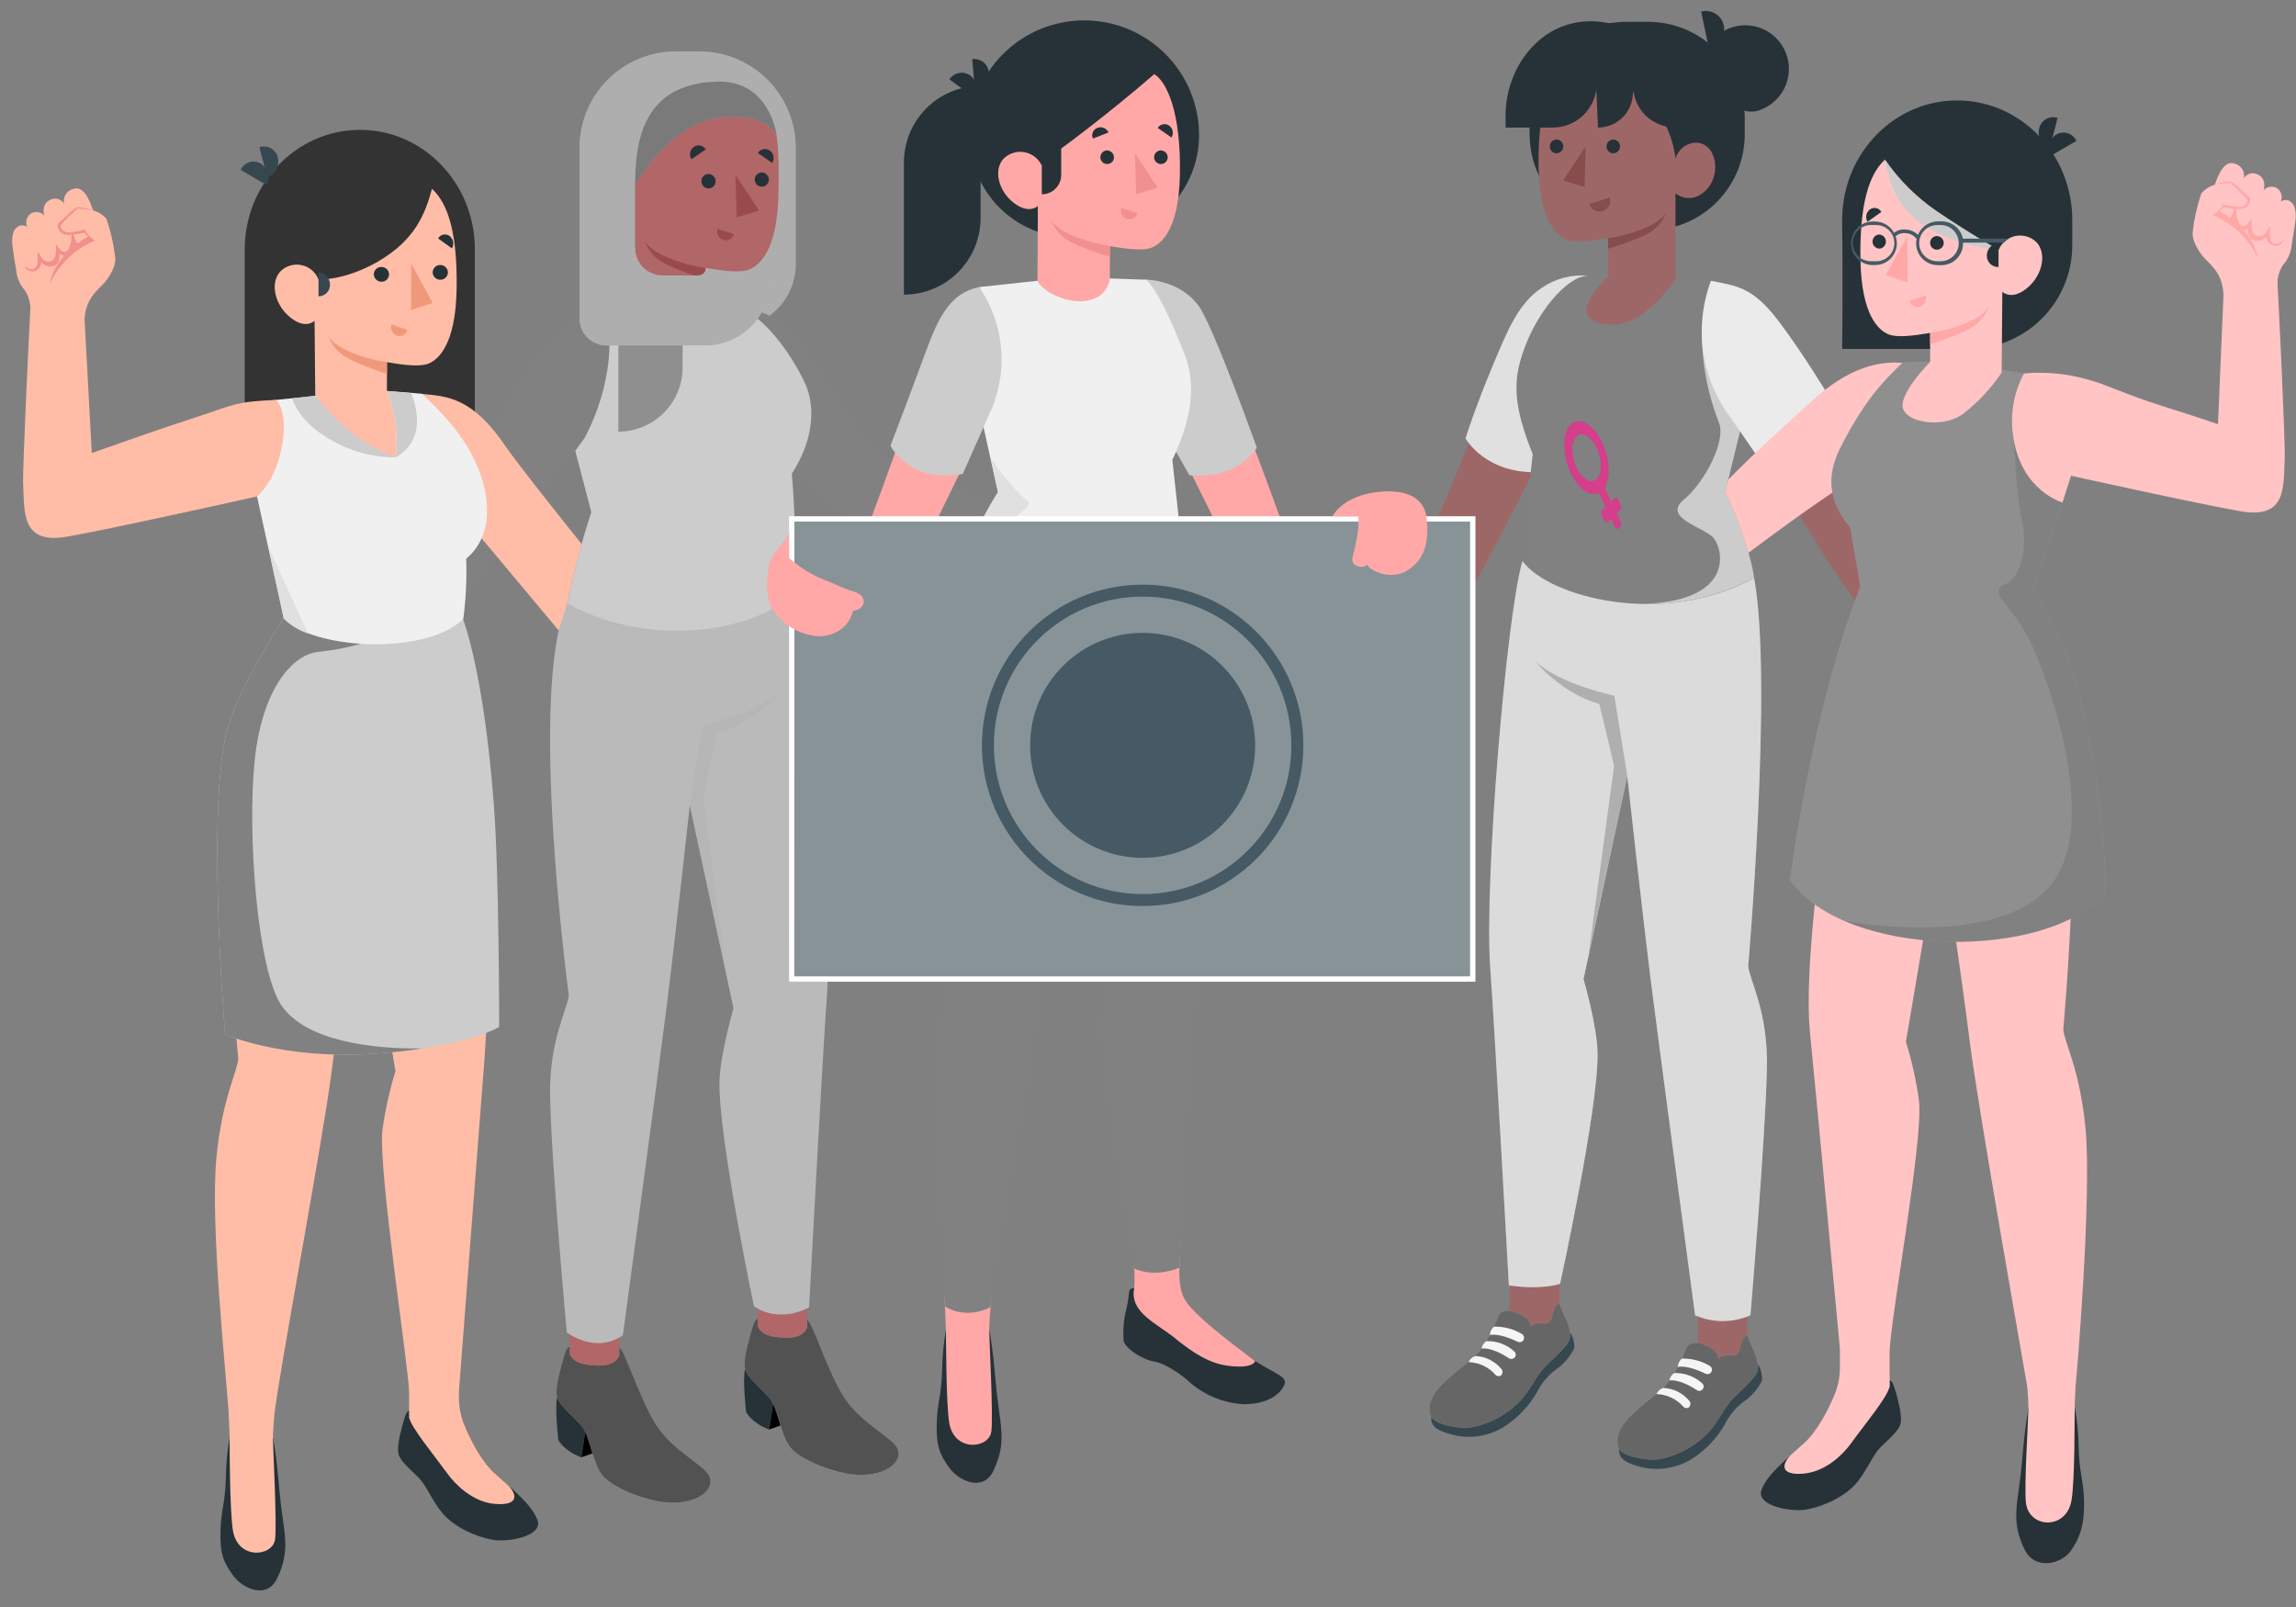 <svg width="120" height="84" viewBox="0 0 120 84" fill="none" xmlns="http://www.w3.org/2000/svg">
<rect x="0" y="0" width="120" height="84" fill="#808080" stroke="none"/>
<path d="M78.057 28.706C81.941 21.328 83.993 16.722 81.899 14.676C79.53 16.412 78.959 17.053 77.833 20.301C77.833 20.301 76.573 23.91 74.753 27.934C73.913 29.821 72.793 32.184 71.15 34.203C70.912 34.438 70.605 34.591 70.273 34.637C69.475 34.788 69.047 35.102 68.358 35.421C67.82 35.67 67.462 35.642 67.459 35.788C67.468 35.954 67.542 36.11 67.665 36.222C67.788 36.335 67.951 36.394 68.117 36.387C68.488 36.386 68.858 36.34 69.218 36.25C68.797 36.917 68.231 37.482 67.563 37.902C66.213 38.658 65.883 39.324 67.655 40.058C68.775 40.517 70.419 40.128 72.326 37.938C72.886 37.308 73.695 35.939 74.286 35.054C76.027 32.422 77.279 30.182 78.057 28.706Z" fill="#9E6767"/>
<path d="M82.96 14.41C82.124 14.342 81.29 14.562 80.597 15.034C79.376 15.832 78.813 17.215 78.038 19.063C77.097 21.303 76.593 22.913 76.593 22.913C76.593 22.913 77.657 24.856 80.597 24.672L83.083 19.912L82.96 14.41Z" fill="#E0E0E0"/>
<path d="M88.479 71.672C88.653 71.177 88.74 70.655 88.734 70.13V68.01H91.321V70.41V70.474H91.307C91.184 71.017 88.165 72.431 88.479 71.672Z" fill="#9E6767"/>
<path d="M91.878 71.342C91.951 71.325 92.158 71.93 92.08 72.182C91.864 72.623 91.534 72.999 91.125 73.271C90.698 73.596 90.355 74.017 90.123 74.5C89.741 75.144 89.227 75.699 88.616 76.13C88.213 76.419 87.752 76.619 87.266 76.715C86.779 76.812 86.277 76.803 85.794 76.69C84.758 76.427 84.632 76.161 84.615 75.774L91.878 71.342Z" fill="#37474F"/>
<path d="M86.707 76.276C87.716 76.086 88.638 75.576 89.336 74.822C89.784 74.313 90.081 73.702 90.403 73.294C90.725 72.885 91.663 72.174 91.847 71.698C91.945 71.437 91.847 71.037 91.646 70.578C91.366 69.953 91.321 69.794 91.321 69.794C91.232 69.831 91.156 69.896 91.105 69.978C91.023 70.153 90.96 70.336 90.918 70.524C90.901 70.641 90.84 70.746 90.747 70.818C90.668 70.853 90.581 70.866 90.495 70.855C90.288 70.855 89.935 70.804 89.829 71.042C89.815 70.939 89.78 70.841 89.726 70.751C89.673 70.662 89.602 70.585 89.518 70.524C89.201 70.3 88.356 69.914 88.118 70.502C87.838 71.213 87.393 72.182 86.718 72.742C85.892 73.439 84.926 74.08 84.621 74.884C84.505 75.167 84.505 75.483 84.621 75.766C85.024 76.2 86.172 76.351 86.707 76.276Z" fill="#CCCCCC"/>
<path opacity="0.5" d="M86.707 76.276C87.716 76.086 88.638 75.576 89.336 74.822C89.784 74.313 90.081 73.702 90.403 73.294C90.725 72.885 91.663 72.174 91.847 71.698C91.945 71.437 91.847 71.037 91.646 70.578C91.366 69.953 91.321 69.794 91.321 69.794C91.232 69.831 91.156 69.896 91.105 69.978C91.023 70.153 90.96 70.336 90.918 70.524C90.901 70.641 90.84 70.746 90.747 70.818C90.668 70.853 90.581 70.866 90.495 70.855C90.288 70.855 89.935 70.804 89.829 71.042C89.815 70.939 89.78 70.841 89.726 70.751C89.673 70.662 89.602 70.585 89.518 70.524C89.201 70.3 88.356 69.914 88.118 70.502C87.838 71.213 87.393 72.182 86.718 72.742C85.892 73.439 84.926 74.08 84.621 74.884C84.505 75.167 84.505 75.483 84.621 75.766C85.024 76.2 86.172 76.351 86.707 76.276Z" fill="black"/>
<path d="M89.35 71.39C88.911 71.133 88.41 71.003 87.902 71.014C87.838 71.069 87.786 71.136 87.749 71.212C87.712 71.287 87.691 71.37 87.687 71.454C87.687 71.454 88.112 71.308 89.131 71.801C89.186 71.829 89.249 71.835 89.308 71.818C89.367 71.8 89.417 71.761 89.448 71.709C89.448 71.692 89.462 71.675 89.467 71.656C89.482 71.605 89.478 71.55 89.456 71.502C89.435 71.453 89.397 71.413 89.35 71.39Z" fill="#F5F5F5"/>
<path d="M88.958 72.3C88.56 71.944 88.041 71.754 87.507 71.77C87.439 71.813 87.381 71.869 87.337 71.936C87.292 72.002 87.263 72.078 87.25 72.157C87.25 72.157 87.754 72.048 88.678 72.661C88.706 72.68 88.739 72.693 88.773 72.699C88.806 72.704 88.841 72.702 88.874 72.693C88.907 72.683 88.938 72.667 88.964 72.645C88.99 72.622 89.011 72.594 89.025 72.563C89.043 72.517 89.046 72.468 89.034 72.42C89.022 72.373 88.995 72.331 88.958 72.3Z" fill="#F5F5F5"/>
<path d="M88.314 73.501C88.342 73.458 88.355 73.407 88.35 73.356C88.345 73.306 88.324 73.258 88.289 73.221C88.122 73.02 87.915 72.857 87.681 72.741C87.447 72.626 87.191 72.56 86.931 72.549C86.852 72.573 86.779 72.615 86.718 72.67C86.657 72.726 86.609 72.794 86.578 72.871C86.844 72.878 87.106 72.941 87.346 73.054C87.587 73.167 87.802 73.329 87.978 73.529C87.999 73.552 88.024 73.57 88.053 73.582C88.081 73.595 88.112 73.602 88.143 73.602C88.174 73.602 88.205 73.595 88.233 73.582C88.262 73.57 88.287 73.552 88.308 73.529L88.314 73.501Z" fill="#F5F5F5"/>
<path d="M78.911 68.741V66.616H81.504V69.021V69.085H81.49C81.42 69.39 78.911 70.121 78.911 70.121V68.741Z" fill="#9E6767"/>
<path d="M82.059 69.676C82.131 69.659 82.353 70.261 82.26 70.502C82.045 70.944 81.717 71.321 81.308 71.594C80.88 71.917 80.536 72.338 80.303 72.82C79.923 73.466 79.409 74.022 78.797 74.453C78.394 74.743 77.933 74.943 77.446 75.039C76.959 75.136 76.457 75.127 75.974 75.013C74.938 74.752 74.812 74.486 74.795 74.097L82.059 69.676Z" fill="#37474F"/>
<path d="M76.887 74.61C77.896 74.419 78.818 73.91 79.516 73.156C79.964 72.647 80.261 72.036 80.583 71.628C80.905 71.219 81.843 70.508 82.028 70.029C82.126 69.768 82.028 69.368 81.826 68.909C81.546 68.284 81.501 68.125 81.501 68.125C81.412 68.163 81.336 68.229 81.286 68.312C81.203 68.487 81.141 68.67 81.101 68.858C81.08 68.97 81.018 69.07 80.927 69.138C80.849 69.176 80.761 69.189 80.675 69.175C80.468 69.175 80.115 69.124 80.009 69.365C79.995 69.262 79.96 69.162 79.907 69.073C79.854 68.983 79.783 68.906 79.698 68.844C79.382 68.62 78.536 68.234 78.298 68.822C78.018 69.536 77.573 70.502 76.898 71.062C76.075 71.759 75.106 72.4 74.801 73.201C74.685 73.484 74.685 73.801 74.801 74.083C75.204 74.545 76.352 74.682 76.887 74.61Z" fill="#CCCCCC"/>
<path opacity="0.5" d="M76.887 74.61C77.896 74.419 78.818 73.91 79.516 73.156C79.964 72.647 80.261 72.036 80.583 71.628C80.905 71.219 81.843 70.508 82.028 70.029C82.126 69.768 82.028 69.368 81.826 68.909C81.546 68.284 81.501 68.125 81.501 68.125C81.412 68.163 81.336 68.229 81.286 68.312C81.203 68.487 81.141 68.67 81.101 68.858C81.08 68.97 81.018 69.07 80.927 69.138C80.849 69.176 80.761 69.189 80.675 69.175C80.468 69.175 80.115 69.124 80.009 69.365C79.995 69.262 79.96 69.162 79.907 69.073C79.854 68.983 79.783 68.906 79.698 68.844C79.382 68.62 78.536 68.234 78.298 68.822C78.018 69.536 77.573 70.502 76.898 71.062C76.075 71.759 75.106 72.4 74.801 73.201C74.685 73.484 74.685 73.801 74.801 74.083C75.204 74.545 76.352 74.682 76.887 74.61Z" fill="black"/>
<path d="M79.53 69.721C79.092 69.464 78.591 69.334 78.083 69.346C78.019 69.401 77.967 69.468 77.93 69.543C77.893 69.619 77.872 69.701 77.867 69.785C77.867 69.785 78.293 69.642 79.312 70.132C79.366 70.161 79.43 70.167 79.489 70.15C79.548 70.133 79.598 70.093 79.628 70.04C79.637 70.024 79.644 70.007 79.648 69.99C79.662 69.938 79.658 69.883 79.637 69.834C79.615 69.785 79.578 69.745 79.53 69.721Z" fill="#F5F5F5"/>
<path d="M79.138 70.634C78.741 70.276 78.222 70.086 77.688 70.102C77.62 70.145 77.562 70.202 77.518 70.269C77.474 70.336 77.444 70.412 77.43 70.491C77.43 70.491 77.934 70.382 78.858 70.995C78.887 71.014 78.919 71.026 78.953 71.031C78.987 71.037 79.021 71.035 79.054 71.025C79.087 71.016 79.118 71 79.144 70.978C79.17 70.955 79.191 70.928 79.205 70.897C79.224 70.852 79.228 70.802 79.216 70.754C79.204 70.707 79.176 70.664 79.138 70.634Z" fill="#F5F5F5"/>
<path d="M78.494 71.835C78.522 71.792 78.535 71.741 78.53 71.69C78.526 71.64 78.504 71.592 78.469 71.555C78.302 71.354 78.096 71.191 77.863 71.074C77.629 70.958 77.374 70.892 77.114 70.88C77.034 70.904 76.961 70.945 76.9 71.001C76.838 71.057 76.79 71.125 76.758 71.202C77.024 71.21 77.286 71.272 77.527 71.385C77.768 71.498 77.983 71.66 78.158 71.86C78.179 71.883 78.204 71.902 78.233 71.915C78.261 71.927 78.292 71.934 78.323 71.934C78.355 71.934 78.385 71.927 78.414 71.915C78.442 71.902 78.468 71.883 78.489 71.86L78.494 71.835Z" fill="#F5F5F5"/>
<path d="M93.32 2.72C93.086 2.162 92.641 1.721 92.082 1.491C91.523 1.262 90.896 1.264 90.338 1.496C90.259 1.53 90.182 1.569 90.109 1.614C90.116 1.52 90.111 1.426 90.095 1.334C90.068 1.206 90.015 1.086 89.941 0.979C89.866 0.873 89.77 0.783 89.659 0.715C89.548 0.647 89.424 0.602 89.296 0.583C89.167 0.564 89.036 0.572 88.91 0.606L89.249 2.221C88.362 1.521 87.265 1.14 86.135 1.14H84.985C83.648 1.14 82.366 1.671 81.421 2.617C80.476 3.562 79.945 4.844 79.945 6.18V7.02C79.945 8.351 80.473 9.627 81.414 10.568C82.355 11.509 83.631 12.038 84.962 12.038H86.172C87.502 12.038 88.779 11.509 89.72 10.568C90.661 9.627 91.189 8.351 91.189 7.02V6.18C91.189 6.046 91.189 5.9 91.17 5.783C91.481 5.873 91.814 5.844 92.105 5.702C92.661 5.467 93.102 5.021 93.329 4.462C93.557 3.903 93.554 3.276 93.32 2.72Z" fill="#263238"/>
<path d="M91.674 30.19C92.668 35.494 91.371 50.493 91.371 50.493C91.433 51.23 92.416 52.873 92.349 55.813C92.262 59.655 91.486 68.749 91.486 68.749C91.03 68.95 90.538 69.053 90.04 69.053C89.542 69.053 89.049 68.95 88.594 68.749C88.594 68.749 86.751 54.998 86.27 51.193C85.853 47.875 85.049 40.576 85.049 40.576L82.764 51.176C82.764 51.176 83.481 53.643 83.498 55.066C83.534 58.003 81.538 67.106 81.538 67.106C81.538 67.106 80.614 67.444 78.861 67.187C78.861 67.187 78.094 53.363 77.892 50.667C77.55 46.139 78.754 32.016 79.572 29.336L91.674 30.19Z" fill="#CCCCCC"/>
<path opacity="0.3" d="M91.674 30.19C92.668 35.494 91.371 50.493 91.371 50.493C91.433 51.23 92.416 52.873 92.349 55.813C92.262 59.655 91.486 68.749 91.486 68.749C91.03 68.95 90.538 69.053 90.04 69.053C89.542 69.053 89.049 68.95 88.594 68.749C88.594 68.749 86.751 54.998 86.27 51.193C85.853 47.875 85.049 40.576 85.049 40.576L82.764 51.176C82.764 51.176 83.481 53.643 83.498 55.066C83.534 58.003 81.538 67.106 81.538 67.106C81.538 67.106 80.614 67.444 78.861 67.187C78.861 67.187 78.094 53.363 77.892 50.667C77.55 46.139 78.754 32.016 79.572 29.336L91.674 30.19Z" fill="white"/>
<path opacity="0.2" d="M85.049 40.564L84.374 36.364C84.374 36.364 81.524 35.776 80.23 34.558C80.23 34.558 81.588 36.238 83.59 36.798L84.36 40.03L83.036 49.844L85.049 40.564Z" fill="black"/>
<path d="M87.577 14.583L89.422 14.676L91.24 16.736C91.382 17.912 91.8 19.427 91.424 20.547L90.162 25.724C90.162 25.724 91.335 28.074 91.674 30.204C87.02 32.803 80.983 31.238 79.583 29.342C79.525 28.942 79.883 25.797 80.107 23.742C79.287 21.687 79.071 20.382 79.415 19.024C80.056 16.504 81.955 14.326 83.055 14.415L87.577 14.583Z" fill="#818181"/>
<path d="M88.944 17.364C88.945 18.978 89.247 20.578 89.834 22.082C90.24 23 89.12 25.192 88 26.122C86.88 27.052 88.997 27.547 89.523 28.082C90.05 28.617 90.741 31.372 85.99 31.562C87.974 31.61 89.936 31.139 91.682 30.196C91.343 28.079 90.17 25.716 90.17 25.716L91.433 20.539C91.741 19.648 91.531 18.503 91.36 17.481L90.59 16.972L88.944 17.364Z" fill="#CCCCCC"/>
<path d="M81.745 3.54C81.115 3.912 80.345 5.5 80.415 8.81C80.479 11.61 81.392 12.315 81.849 12.517C82.305 12.718 83.19 12.595 84.046 12.452V14.443C84.046 14.443 82.862 15.516 82.927 16.288C82.991 17.061 84.64 17.246 85.749 16.49C86.468 15.972 87.085 15.326 87.569 14.583V10.103C87.762 10.258 88 10.345 88.247 10.35C88.495 10.355 88.736 10.278 88.935 10.131C89.775 9.571 89.84 8.292 89.288 7.732C88.737 7.172 87.79 7.53 87.569 8.292C87.569 8.292 87.387 5.94 85.564 4.932C83.741 3.924 81.865 4.629 81.745 3.54Z" fill="#9E6767"/>
<path d="M83.966 7.631C83.962 7.678 83.968 7.725 83.983 7.77C83.998 7.815 84.021 7.856 84.052 7.892C84.083 7.927 84.121 7.957 84.163 7.978C84.206 7.999 84.252 8.011 84.299 8.014C84.394 8.017 84.487 7.981 84.557 7.916C84.626 7.85 84.667 7.76 84.671 7.664C84.673 7.618 84.666 7.572 84.651 7.528C84.635 7.484 84.611 7.444 84.58 7.41C84.548 7.376 84.511 7.348 84.469 7.328C84.427 7.308 84.381 7.297 84.335 7.295C84.289 7.293 84.242 7.3 84.199 7.315C84.155 7.331 84.115 7.355 84.081 7.386C84.046 7.417 84.019 7.455 83.999 7.497C83.979 7.539 83.968 7.584 83.966 7.631Z" fill="#263238"/>
<path d="M84.133 10.324L83.078 10.66C83.097 10.731 83.13 10.797 83.175 10.855C83.22 10.912 83.276 10.96 83.34 10.995C83.404 11.031 83.475 11.053 83.548 11.06C83.621 11.068 83.694 11.06 83.764 11.038C83.906 10.991 84.025 10.89 84.094 10.756C84.162 10.623 84.177 10.468 84.133 10.324Z" fill="#874C4C"/>
<path d="M81 7.631C80.997 7.678 81.003 7.725 81.018 7.77C81.032 7.815 81.056 7.856 81.087 7.892C81.118 7.927 81.156 7.957 81.198 7.978C81.24 7.999 81.286 8.011 81.333 8.014C81.429 8.017 81.522 7.981 81.591 7.916C81.661 7.85 81.702 7.76 81.706 7.664C81.71 7.571 81.677 7.479 81.614 7.41C81.551 7.341 81.463 7.299 81.37 7.295C81.276 7.29 81.185 7.323 81.115 7.386C81.046 7.449 81.005 7.537 81 7.631Z" fill="#263238"/>
<path d="M82.873 7.648L82.817 9.776L81.697 9.428L82.873 7.648Z" fill="#874C4C"/>
<path d="M84.046 12.452C84.951 12.332 86.81 11.8 87.099 11.052C86.983 11.424 86.757 11.752 86.449 11.99C85.889 12.466 84.046 13.004 84.046 13.004V12.452Z" fill="#874C4C"/>
<path d="M84.276 1.255C80.978 0.435 78.69 3.238 78.69 6.015V6.668H81.157C81.712 6.667 82.248 6.466 82.666 6.101C83.084 5.736 83.355 5.232 83.43 4.682L83.52 6.668C83.979 6.667 84.42 6.494 84.757 6.183C85.094 5.871 85.301 5.445 85.337 4.988L85.365 4.666C85.409 5.207 85.655 5.712 86.054 6.08C86.453 6.449 86.975 6.653 87.519 6.654H87.737L88 3.12L84.276 1.255Z" fill="#263238"/>
<path d="M98.957 28.009C95.375 20.796 91.859 16.168 90.025 15.429L90.125 20.105C90.125 20.105 94.463 28.141 97.232 31.775C97.24 31.775 99.71 29.527 98.957 28.009Z" fill="#9E6767"/>
<path d="M89.423 14.676C90.781 14.956 91.593 14.986 92.951 16.776C94.432 18.736 95.389 20.46 96.392 21.95C96.392 21.95 94.992 25.408 92.895 25.377L90.484 21.88C89.711 20.867 89.209 19.675 89.023 18.415C88.838 17.155 88.975 15.868 89.423 14.676Z" fill="#EBEBEB"/>
<path d="M84.691 26.36L84.587 26.144C84.534 26.032 84.447 25.982 84.394 26.032L84.206 26.214L83.867 25.495C84.016 25.218 84.087 24.907 84.075 24.593C84.069 24.087 83.953 23.588 83.736 23.132C83.566 22.726 83.281 22.379 82.915 22.135C82.842 22.091 82.763 22.058 82.68 22.037C82.578 22.007 82.47 22.005 82.367 22.03C82.263 22.056 82.168 22.108 82.092 22.182C81.751 22.513 81.655 23.235 81.851 24.028C81.892 24.197 81.945 24.362 82.011 24.523C82.033 24.582 82.058 24.638 82.092 24.714C82.487 25.554 83.111 25.988 83.568 25.769L83.912 26.497L83.73 26.671C83.703 26.716 83.689 26.768 83.689 26.821C83.689 26.873 83.703 26.925 83.73 26.97L83.831 27.183C83.884 27.298 83.971 27.346 84.024 27.295L84.206 27.122L84.394 27.519C84.447 27.634 84.534 27.682 84.587 27.631L84.691 27.533C84.718 27.489 84.733 27.437 84.733 27.385C84.733 27.332 84.718 27.281 84.691 27.236L84.503 26.839L84.688 26.66C84.716 26.615 84.732 26.563 84.733 26.51C84.733 26.457 84.719 26.405 84.691 26.36ZM83.66 24.355C83.68 24.603 83.601 24.848 83.442 25.038C83.162 25.318 82.686 25.038 82.397 24.448V24.431C82.34 24.31 82.294 24.185 82.26 24.056C82.21 23.873 82.183 23.685 82.182 23.496C82.171 23.372 82.185 23.248 82.222 23.131C82.26 23.013 82.32 22.904 82.4 22.81C82.459 22.748 82.539 22.711 82.624 22.706C82.706 22.697 82.789 22.713 82.862 22.751L82.924 22.782C83.158 22.938 83.341 23.16 83.45 23.42C83.588 23.715 83.66 24.038 83.66 24.364V24.355Z" fill="#D43E8A"/>
<path d="M99.435 18.965L96.465 25.293C96.465 25.293 94.622 26.455 91.382 28.9C91.167 28.156 90.909 27.426 90.61 26.713C90.588 26.669 90.568 26.624 90.551 26.578C90.467 26.371 90.386 26.192 90.321 26.055C90.299 26.01 90.279 25.965 90.263 25.929L90.162 25.724L90.321 25.078C91.693 23.655 93.961 21.645 94.538 21.104C96.708 19.063 98.329 18.89 99.435 18.965Z" fill="#FFC4C3"/>
<path d="M96.28 18.24H102.885C104.323 18.24 105.702 17.669 106.718 16.652C107.735 15.636 108.306 14.257 108.306 12.819V11.587C108.353 8.135 105.691 5.298 102.373 5.251C99.057 5.2 96.33 7.958 96.28 11.411V11.766C96.327 14.936 96.28 18.24 96.28 18.24Z" fill="#263238"/>
<path d="M104.459 13.06C104.459 13.06 102.921 12.186 101.233 11.041C100.17 10.315 99.25 9.399 98.52 8.339C98.52 8.339 98.458 10.834 100.107 12.186C101.757 13.539 104.17 13.586 104.232 13.586C104.293 13.586 104.459 13.06 104.459 13.06Z" fill="#CCCCCC"/>
<path d="M107.166 8.16L108.521 7.362C108.479 7.268 108.417 7.184 108.339 7.115C108.262 7.047 108.171 6.995 108.073 6.964C107.975 6.932 107.871 6.922 107.768 6.933C107.665 6.944 107.566 6.977 107.477 7.029C107.293 7.145 107.16 7.325 107.102 7.534C107.045 7.743 107.068 7.967 107.166 8.16Z" fill="#263238"/>
<path d="M107.135 7.726L107.541 6.164C107.443 6.131 107.338 6.12 107.235 6.13C107.132 6.14 107.032 6.172 106.941 6.222C106.851 6.273 106.772 6.342 106.709 6.425C106.647 6.508 106.602 6.603 106.578 6.704C106.525 6.913 106.552 7.135 106.656 7.325C106.759 7.514 106.931 7.658 107.135 7.726Z" fill="#263238"/>
<path d="M96.168 72.54V72.168C96.019 72.605 95.328 74.489 94.303 75.43C93.483 76.18 92.36 77.048 92.063 77.883C91.766 78.717 93.625 79.045 94.392 78.908C95.286 78.751 96.439 78.244 97.069 77.471C97.509 76.928 97.792 76.287 98.108 75.858C98.424 75.43 99.15 74.954 99.32 74.458C99.413 74.178 99.304 73.593 99.172 73.089C99.049 72.63 98.92 72.123 98.763 72.165C98.763 72.221 98.763 72.445 98.763 72.445C98.391 72.737 97.931 72.892 97.459 72.885C97.089 72.907 96.165 72.84 96.168 72.54Z" fill="#263238"/>
<path d="M108.44 73.568C108.566 74.264 108.633 74.969 108.642 75.676C108.667 76.956 108.902 77.41 108.922 78.46C108.955 79.658 108.706 80.406 108.219 81.08C107.732 81.755 106.343 82.111 105.802 80.971C105.262 79.832 105.332 79.084 105.506 77.891C105.679 76.698 105.704 76.004 105.808 75.074C105.9 74.257 106.01 73.635 106.01 73.635L108.44 73.568Z" fill="#263238"/>
<path d="M109 58.98C108.701 55.9 107.9 54.514 107.838 53.814C107.838 53.814 109.073 40.29 107.785 34.64H96.28C95.935 39.646 94.163 49.583 94.6 53.996C94.857 56.558 96.162 70.488 96.162 70.488V71.518C96.16 71.99 96.065 72.456 95.882 72.89C95.566 73.652 95.014 74.769 94.292 75.43C94.059 75.64 93.805 75.864 93.55 76.091C92.911 76.833 93.412 77.144 94.39 77.012C95.423 76.875 96.291 76.074 96.745 75.444C97.425 74.503 98.621 73.064 98.746 72.521H98.76V72.456V70.65C98.802 68.931 100.508 59.714 100.301 57.58C100.161 56.522 99.93 55.477 99.612 54.458L101.44 43.67C101.44 43.67 102.56 51.314 102.952 54.475C103.411 58.098 105.943 72.395 105.945 72.428C105.989 72.836 106.013 73.245 106.015 73.655C106.015 74.061 105.786 77.622 105.884 78.544C106.027 79.89 107.978 79.994 108.261 78.457C108.449 77.435 108.421 74.072 108.435 73.574C108.435 73.215 108.463 72.815 108.485 72.389C108.524 72.123 109.336 62.575 109 58.98Z" fill="#FFC4C3"/>
<path d="M104.615 19.326L105.783 19.539C105.133 22.723 107.796 26.284 107.796 26.284L106.27 30.798C106.46 31.14 107.656 32.974 108.306 35.015C109.644 39.215 110.05 44.518 110.05 46.652C107.034 50.264 96.392 50.112 93.561 45.999C93.561 45.999 94.63 37.344 97.232 30.655L96.705 27.575C95.123 25.708 95.798 24.148 96.28 23.218C97.534 20.808 98.48 19.886 99.435 18.954L100.877 18.906L104.615 19.326Z" fill="#CCCCCC"/>
<path opacity="0.3" d="M104.615 19.326L105.783 19.539C105.133 22.723 107.796 26.284 107.796 26.284L106.27 30.798C106.46 31.14 107.656 32.974 108.306 35.015C109.644 39.215 110.05 44.518 110.05 46.652C107.034 50.264 96.392 50.112 93.561 45.999C93.561 45.999 94.63 37.344 97.232 30.655L96.705 27.575C95.123 25.708 95.798 24.148 96.28 23.218C97.534 20.808 98.48 19.886 99.435 18.954L100.877 18.906L104.615 19.326Z" fill="black"/>
<path opacity="0.1" d="M105.682 27.242C105.962 28.398 105.727 30.146 104.789 30.543C103.851 30.941 105.069 31.565 105.993 33.301C106.917 35.037 109.96 43.196 107.062 46.405C104.164 49.614 96.422 48.144 96.392 48.138C100.698 49.998 107.698 49.471 110.05 46.652C110.05 44.518 109.644 39.22 108.306 35.015C107.656 32.974 106.46 31.14 106.27 30.798L107.796 26.284C107.047 25.229 106.461 24.067 106.057 22.838L105.237 22.927C105.237 22.927 105.413 26.08 105.682 27.242Z" fill="black"/>
<path d="M118.99 14.174C119.077 15.194 119.447 23.232 119.41 23.924C119.338 25.439 119.539 27.15 117.106 26.724C115.012 26.366 108.241 24.868 108.241 24.868L107.796 26.268C107.796 26.268 105.665 25.666 105.237 22.908C105.032 21.749 105.225 20.555 105.783 19.52C106.906 19.418 108.037 19.526 109.12 19.839C109.986 20.057 111.106 20.623 113.01 21.222C115.031 21.86 115.922 22.171 115.922 22.171L116.252 14.435" fill="#FFC4C3"/>
<path d="M119.044 15.04C118.994 14.621 119.093 14.199 119.324 13.847C119.591 13.549 119.752 13.171 119.78 12.772C119.9 12.074 119.976 11.498 119.976 11.498C119.976 11.498 120.052 10.848 119.786 10.599C119.715 10.517 119.615 10.466 119.508 10.454C119.4 10.443 119.293 10.472 119.206 10.537C119.258 10.418 119.268 10.284 119.234 10.158C119.201 10.032 119.126 9.921 119.021 9.843C118.91 9.772 118.777 9.744 118.646 9.762C118.516 9.78 118.396 9.843 118.307 9.941C118.307 9.941 118.5 9.342 117.999 9.12C117.875 9.052 117.73 9.036 117.594 9.074C117.457 9.112 117.342 9.202 117.271 9.325C117.309 9.16 117.281 8.988 117.193 8.844C117.105 8.7 116.965 8.596 116.801 8.555C116.47 8.443 116.112 8.597 115.756 9.658C115.483 9.734 115.238 9.89 115.054 10.106C114.828 10.764 114.676 11.445 114.6 12.136C114.555 12.503 114.846 13.13 115.311 13.598C115.734 14.02 116.263 14.485 116.21 15.754L119.044 15.04Z" fill="#FFC4C3"/>
<path d="M119.315 12.548L119.271 12.592C119.217 12.648 119.151 12.69 119.078 12.716C119.005 12.742 118.927 12.75 118.851 12.741C118.799 12.712 118.755 12.672 118.721 12.623C118.687 12.575 118.664 12.519 118.655 12.461C118.622 12.276 118.622 12.086 118.655 11.901C118.655 11.901 118.655 11.901 118.655 11.878C118.655 11.856 118.618 11.878 118.607 11.878C118.534 11.96 118.487 12.058 118.419 12.158C118.377 12.217 118.321 12.265 118.256 12.297C118.191 12.329 118.119 12.344 118.047 12.34C117.747 12.34 117.672 11.974 117.68 11.733C117.68 11.652 117.68 11.573 117.68 11.492C117.68 11.492 117.68 11.467 117.663 11.467C117.623 11.5 117.589 11.541 117.565 11.587C117.534 11.634 117.498 11.678 117.456 11.716C117.405 11.769 117.34 11.806 117.269 11.822C117.112 11.848 117.042 11.705 116.989 11.582C116.899 11.381 116.865 11.161 116.888 10.943V10.924H116.947C117.523 10.996 117.719 10.428 117.535 10.282C117.35 10.137 116.695 9.456 116.543 9.479C116.275 9.511 116.009 9.562 115.748 9.633L116.56 9.56C116.56 9.56 117.501 10.4 117.459 10.509C117.43 10.603 117.371 10.685 117.29 10.742C117.209 10.798 117.112 10.825 117.014 10.82C116.729 10.802 116.447 10.751 116.174 10.666C116.151 10.893 115.656 11.248 115.656 11.248C116.109 11.435 116.529 11.692 116.902 12.01C117.361 12.428 117.74 12.926 118.022 13.48C117.897 12.939 117.633 12.44 117.257 12.032C117.343 12.024 117.424 11.992 117.493 11.94C117.493 12.273 117.551 12.59 117.971 12.59C118.066 12.598 118.161 12.581 118.246 12.541C118.332 12.501 118.405 12.438 118.459 12.36C118.452 12.451 118.474 12.542 118.52 12.621C118.565 12.7 118.634 12.763 118.716 12.802C118.808 12.855 118.916 12.872 119.02 12.849C119.124 12.826 119.215 12.766 119.276 12.679C119.299 12.644 119.318 12.608 119.335 12.57C119.336 12.563 119.336 12.555 119.335 12.548C119.335 12.548 119.327 12.548 119.315 12.548ZM116.202 10.837C116.202 10.837 116.336 10.87 116.781 10.929C116.734 11.019 116.711 11.12 116.672 11.209C116.653 11.264 116.623 11.314 116.585 11.358L116.549 11.386C116.376 11.256 116.195 11.139 116.006 11.036C116.09 10.991 116.159 10.922 116.202 10.837Z" fill="#FFA8A7"/>
<path d="M98.52 8.339C97.923 8.899 97.176 10.081 97.235 13.561C97.285 16.512 98.201 17.246 98.66 17.459C99.119 17.672 100.012 17.548 100.877 17.403V18.918C100.877 18.918 99.365 20.435 99.438 21.247C99.511 22.059 101.457 22.437 102.58 21.65C103.369 21.04 104.057 20.307 104.615 19.48L104.652 15.25C104.652 15.25 105.159 15.768 106.027 14.986C106.743 14.342 106.987 13.25 106.435 12.66C106.293 12.52 106.119 12.418 105.928 12.361C105.738 12.305 105.536 12.296 105.341 12.335C105.146 12.375 104.963 12.462 104.81 12.588C104.656 12.714 104.535 12.876 104.459 13.06C103.203 12.959 101.983 12.592 100.88 11.985C99.136 11.008 98.713 9.468 98.52 8.339Z" fill="#FFC4C3"/>
<path d="M98.564 12.609C98.568 12.657 98.562 12.704 98.547 12.749C98.532 12.795 98.508 12.836 98.477 12.872C98.446 12.908 98.408 12.938 98.365 12.959C98.322 12.98 98.276 12.992 98.228 12.996C98.135 12.993 98.046 12.956 97.979 12.891C97.912 12.826 97.872 12.738 97.868 12.644C97.863 12.551 97.894 12.459 97.954 12.388C98.014 12.316 98.099 12.271 98.192 12.259C98.24 12.258 98.287 12.266 98.331 12.282C98.376 12.299 98.416 12.325 98.451 12.357C98.485 12.389 98.513 12.428 98.533 12.472C98.552 12.515 98.563 12.562 98.564 12.609Z" fill="#263238"/>
<path d="M101.589 12.693C101.589 12.763 101.569 12.831 101.531 12.889C101.493 12.948 101.439 12.994 101.375 13.021C101.311 13.049 101.241 13.058 101.172 13.046C101.104 13.034 101.04 13.002 100.989 12.954C100.939 12.907 100.903 12.845 100.887 12.778C100.871 12.71 100.875 12.639 100.899 12.574C100.923 12.508 100.965 12.451 101.021 12.41C101.077 12.368 101.144 12.344 101.213 12.34C101.261 12.338 101.309 12.346 101.354 12.363C101.399 12.38 101.44 12.405 101.475 12.438C101.51 12.471 101.538 12.511 101.557 12.554C101.577 12.598 101.588 12.645 101.589 12.693Z" fill="#263238"/>
<path d="M100.645 15.44L99.805 15.72C99.818 15.777 99.843 15.83 99.877 15.877C99.912 15.924 99.956 15.963 100.006 15.992C100.057 16.021 100.113 16.04 100.17 16.046C100.228 16.053 100.287 16.048 100.342 16.031C100.46 15.991 100.557 15.907 100.614 15.797C100.67 15.687 100.681 15.559 100.645 15.44Z" fill="#FFA8A7"/>
<path d="M97.604 11.593L98.329 11.078C98.301 11.027 98.262 10.983 98.216 10.949C98.169 10.915 98.116 10.89 98.059 10.878C98.002 10.865 97.944 10.865 97.887 10.877C97.831 10.889 97.777 10.912 97.73 10.946C97.633 11.02 97.567 11.126 97.544 11.245C97.521 11.365 97.542 11.488 97.604 11.593Z" fill="#263238"/>
<path d="M104.453 12.71V13.956C104.373 13.959 104.294 13.947 104.219 13.918C104.145 13.89 104.077 13.847 104.02 13.791C103.962 13.735 103.917 13.669 103.887 13.595C103.856 13.521 103.841 13.442 103.842 13.362C103.84 13.196 103.902 13.035 104.016 12.913C104.13 12.791 104.287 12.719 104.453 12.71Z" fill="#263238"/>
<path d="M99.685 12.34L99.693 14.757L98.567 14.387L99.685 12.34Z" fill="#FFA8A7"/>
<path d="M104.979 12.475H102.591C102.537 12.218 102.396 11.988 102.192 11.823C101.988 11.659 101.733 11.569 101.471 11.57H101.294C101.069 11.571 100.849 11.639 100.662 11.764C100.474 11.89 100.328 12.068 100.242 12.276C100.064 12.101 99.827 12.001 99.578 11.996C99.368 11.978 99.159 12.04 98.993 12.17C98.895 11.992 98.752 11.843 98.578 11.739C98.403 11.635 98.205 11.58 98.002 11.579H97.825C97.533 11.593 97.258 11.72 97.056 11.931C96.855 12.143 96.742 12.425 96.742 12.717C96.742 13.009 96.855 13.291 97.056 13.503C97.258 13.714 97.533 13.841 97.825 13.855H98.002C98.303 13.855 98.592 13.735 98.805 13.522C99.019 13.309 99.138 13.02 99.138 12.718C99.137 12.595 99.116 12.473 99.074 12.357C99.139 12.294 99.217 12.246 99.303 12.217C99.389 12.188 99.48 12.177 99.57 12.186C99.687 12.188 99.802 12.216 99.906 12.269C100.011 12.322 100.102 12.398 100.172 12.492C100.156 12.568 100.148 12.646 100.149 12.724C100.149 13.025 100.269 13.315 100.482 13.528C100.695 13.741 100.985 13.861 101.286 13.861H101.462C101.764 13.861 102.053 13.741 102.266 13.528C102.479 13.315 102.599 13.025 102.599 12.724C102.599 12.71 102.599 12.696 102.599 12.682H104.73C104.807 12.606 104.89 12.536 104.979 12.475ZM98.01 13.654H97.834C97.705 13.661 97.577 13.641 97.456 13.597C97.335 13.553 97.225 13.484 97.131 13.396C97.038 13.307 96.964 13.201 96.913 13.083C96.862 12.964 96.836 12.837 96.836 12.709C96.836 12.58 96.862 12.453 96.913 12.335C96.964 12.216 97.038 12.11 97.131 12.021C97.225 11.933 97.335 11.864 97.456 11.82C97.577 11.776 97.705 11.757 97.834 11.764H98.01C98.138 11.757 98.267 11.776 98.388 11.82C98.508 11.864 98.619 11.933 98.712 12.021C98.806 12.11 98.88 12.216 98.931 12.335C98.982 12.453 99.008 12.58 99.008 12.709C99.008 12.837 98.982 12.964 98.931 13.083C98.88 13.201 98.806 13.307 98.712 13.396C98.619 13.484 98.508 13.553 98.388 13.597C98.267 13.641 98.138 13.661 98.01 13.654ZM101.479 13.654H101.303C101.174 13.661 101.046 13.641 100.925 13.597C100.804 13.553 100.694 13.484 100.601 13.396C100.507 13.307 100.433 13.201 100.382 13.083C100.331 12.964 100.305 12.837 100.305 12.709C100.305 12.58 100.331 12.453 100.382 12.335C100.433 12.216 100.507 12.11 100.601 12.021C100.694 11.933 100.804 11.864 100.925 11.82C101.046 11.776 101.174 11.757 101.303 11.764H101.479C101.721 11.777 101.948 11.882 102.115 12.058C102.281 12.234 102.374 12.466 102.374 12.709C102.374 12.951 102.281 13.184 102.115 13.359C101.948 13.535 101.721 13.64 101.479 13.654Z" fill="#455A64"/>
<path d="M100.88 17.4C101.793 17.28 103.68 16.728 103.96 15.958C103.842 16.345 103.611 16.687 103.297 16.941C102.737 17.436 100.88 17.994 100.88 17.994V17.4Z" fill="#FFA8A7"/>
<path d="M35.332 2.686H36.55C37.887 2.686 39.169 3.217 40.114 4.162C41.059 5.107 41.59 6.389 41.59 7.726V13.808C41.59 14.691 41.239 15.537 40.615 16.162C39.991 16.786 39.144 17.137 38.261 17.137H30.287V7.732C30.286 7.069 30.416 6.412 30.669 5.8C30.922 5.187 31.294 4.631 31.763 4.162C32.231 3.694 32.788 3.322 33.401 3.069C34.013 2.815 34.669 2.685 35.332 2.686Z" fill="#CCCCCC"/>
<path opacity="0.15" d="M35.332 2.686H36.55C37.887 2.686 39.169 3.217 40.114 4.162C41.059 5.107 41.59 6.389 41.59 7.726V13.808C41.59 14.691 41.239 15.537 40.615 16.162C39.991 16.786 39.144 17.137 38.261 17.137H30.287V7.732C30.286 7.069 30.416 6.412 30.669 5.8C30.922 5.187 31.294 4.631 31.763 4.162C32.231 3.694 32.788 3.322 33.401 3.069C34.013 2.815 34.669 2.685 35.332 2.686Z" fill="black"/>
<path d="M34.954 75.553C34.699 75.326 34.445 75.105 34.215 74.895C33.498 74.24 32.952 73.131 32.636 72.375C32.454 71.944 32.359 71.482 32.356 71.014V69.539H29.769V71.938V72C29.895 72.538 31.082 73.96 31.757 74.901C32.207 75.525 33.067 76.32 34.095 76.458C35.08 76.598 35.587 76.29 34.954 75.553Z" fill="#B16668"/>
<path d="M29.119 73.03C28.987 73.63 29.18 75.27 29.18 75.27C29.18 75.27 29.46 75.83 30.384 76.18L30.74 73.893L29.119 73.03Z" fill="#263238"/>
<path d="M30.385 76.175L32.398 75.458L32.843 73.644L30.589 74.853L30.385 76.175Z" fill="black"/>
<path d="M32.367 70.863V70.435C32.647 70.564 33.308 72.77 34.167 74.274C34.951 75.648 36.455 76.385 36.953 76.978C37.62 77.774 36.393 78.849 34.366 78.468C33.361 78.28 31.846 77.678 31.407 77.015C30.967 76.351 30.81 75.114 30.463 74.626C30.116 74.139 29.304 73.59 29.119 73.03C29.018 72.722 29.155 72.053 29.312 71.49C29.458 70.972 29.592 70.345 29.78 70.398V70.79C29.92 71.07 30.186 71.35 31.205 71.381C31.689 71.395 32.154 71.308 32.367 70.863Z" fill="#CCCCCC"/>
<path opacity="0.6" d="M32.367 70.863V70.435C32.647 70.564 33.308 72.77 34.167 74.274C34.951 75.648 36.455 76.385 36.953 76.978C37.62 77.774 36.393 78.849 34.366 78.468C33.361 78.28 31.846 77.678 31.407 77.015C30.967 76.351 30.81 75.114 30.463 74.626C30.116 74.139 29.304 73.59 29.119 73.03C29.018 72.722 29.155 72.053 29.312 71.49C29.458 70.972 29.592 70.345 29.78 70.398V70.79C29.92 71.07 30.186 71.35 31.205 71.381C31.689 71.395 32.154 71.308 32.367 70.863Z" fill="black"/>
<path d="M44.779 74.167C44.527 73.943 44.273 73.722 44.04 73.509C43.323 72.854 42.775 71.742 42.461 70.989C42.279 70.484 42.184 69.95 42.181 69.413V68.184L39.597 68.147V70.552V70.617H39.611C39.734 71.154 40.924 72.577 41.599 73.52C42.052 74.148 42.915 74.946 43.942 75.083C44.917 75.214 45.415 74.906 44.779 74.167Z" fill="#B16668"/>
<path d="M38.936 71.574C38.804 72.176 38.997 73.814 38.997 73.814C38.997 73.814 39.277 74.374 40.198 74.727L40.557 72.44L38.936 71.574Z" fill="#263238"/>
<path d="M40.199 74.722L42.215 74.005L42.66 72.188L40.406 73.4L40.199 74.722Z" fill="black"/>
<path d="M42.181 69.41V68.982C42.461 69.11 43.122 71.317 43.981 72.82C44.765 74.192 46.272 74.932 46.781 75.525C47.448 76.32 46.221 77.396 44.197 77.015C43.192 76.824 41.677 76.225 41.235 75.559C40.792 74.892 40.638 73.66 40.291 73.173C39.944 72.686 39.132 72.134 38.95 71.574C38.849 71.266 38.986 70.6 39.143 70.034C39.289 69.519 39.423 68.895 39.611 68.945V69.343C39.753 69.623 40.017 69.903 41.033 69.925C41.503 69.939 41.971 69.855 42.181 69.41Z" fill="#CCCCCC"/>
<path opacity="0.6" d="M42.181 69.41V68.982C42.461 69.11 43.122 71.317 43.981 72.82C44.765 74.192 46.272 74.932 46.781 75.525C47.448 76.32 46.221 77.396 44.197 77.015C43.192 76.824 41.677 76.225 41.235 75.559C40.792 74.892 40.638 73.66 40.291 73.173C39.944 72.686 39.132 72.134 38.95 71.574C38.849 71.266 38.986 70.6 39.143 70.034C39.289 69.519 39.423 68.895 39.611 68.945V69.343C39.753 69.623 40.017 69.903 41.033 69.925C41.503 69.939 41.971 69.855 42.181 69.41Z" fill="black"/>
<path d="M29.654 31.52C27.579 36.054 29.729 52.022 29.729 52.022C29.665 52.758 28.685 54.402 28.752 57.342C28.839 61.184 29.626 69.645 29.626 69.645C29.626 69.645 31.079 70.796 32.552 69.799C32.552 69.799 34.349 56.516 34.828 52.719C35.248 49.401 36.052 42.102 36.052 42.102L38.337 52.702C38.337 52.702 37.62 55.169 37.603 56.594C37.566 59.529 39.406 68.282 39.406 68.282C39.406 68.282 40.602 69.214 42.285 68.338C42.285 68.338 43.007 54.898 43.209 52.196C43.547 47.668 42.346 33.545 41.529 30.868L29.654 31.52Z" fill="#CCCCCC"/>
<g opacity="0.3">
<path opacity="0.3" d="M29.654 31.52C27.579 36.054 29.729 52.022 29.729 52.022C29.665 52.758 28.685 54.402 28.752 57.342C28.839 61.184 29.626 69.645 29.626 69.645C29.626 69.645 31.079 70.796 32.552 69.799C32.552 69.799 34.349 56.516 34.828 52.719C35.248 49.401 36.052 42.102 36.052 42.102L38.337 52.702C38.337 52.702 37.62 55.169 37.603 56.594C37.566 59.529 39.406 68.282 39.406 68.282C39.406 68.282 40.602 69.214 42.285 68.338C42.285 68.338 43.007 54.898 43.209 52.196C43.547 47.668 42.346 33.545 41.529 30.868L29.654 31.52Z" fill="black"/>
</g>
<g opacity="0.15">
<path opacity="0.15" d="M36.052 42.093L36.727 37.893C36.727 37.893 39.577 37.302 40.868 36.087C40.868 36.087 39.513 37.767 37.508 38.327L36.749 41.57L37.95 50.88L36.052 42.093Z" fill="black"/>
</g>
<path d="M43.48 26.144C44.452 27.099 46.619 27.64 52.211 28.608C53.23 28.785 54.829 29.096 55.806 28.69C56.783 28.284 57.486 27.922 58.046 27.043C58.182 26.848 58.284 26.63 58.345 26.399C58.405 26.165 58.371 25.917 58.25 25.708C58.115 25.518 57.916 25.384 57.69 25.33C57.295 25.218 56.825 25.386 56.453 25.52C56.262 25.587 56.075 25.691 55.893 25.744C55.624 25.821 55.348 25.874 55.069 25.901C55.033 25.901 54.98 25.901 54.983 25.856C54.983 25.841 54.989 25.828 54.999 25.817C55.064 25.736 55.145 25.668 55.215 25.593C55.34 25.438 55.444 25.266 55.523 25.083C55.586 24.959 55.634 24.827 55.666 24.691C55.69 24.611 55.691 24.525 55.669 24.444C55.647 24.363 55.603 24.29 55.543 24.232C55.279 24.025 55.327 24.07 54.857 24.473C54.386 24.876 54.297 24.683 53.667 25.313C53.123 25.873 53.244 26.086 52.589 26.354C51.877 26.634 51.97 26.651 48.825 25.694C47.678 25.384 46.584 24.906 45.577 24.274C44.698 22.874 42.453 19.545 41.531 17.935C40.56 16.232 38.583 16.179 38.583 16.179C38.583 16.179 38.549 17.579 39.599 20.696C40.28 22.72 43.007 25.671 43.48 26.144Z" fill="#B16668"/>
<path d="M38.404 16.087C39.257 16.071 40.09 16.342 40.77 16.857C41.89 17.714 42.254 18.36 43.195 19.749C43.914 20.81 46.076 23.91 46.076 23.91C46.076 23.91 47 24.47 49.878 25.486C51.214 25.962 51.97 26.192 51.97 26.192C52.076 26.651 52.056 27.13 51.91 27.578C51.765 28.026 51.5 28.426 51.144 28.734C51.144 28.734 48.394 28.286 46.902 27.894C43.881 27.077 43.76 26.758 43.262 26.282C42.763 25.806 39.412 22.216 39.412 22.216L38.404 16.087Z" fill="#818181"/>
<path d="M33.523 16.112L31.678 16.204L29.861 18.265C29.718 19.441 29.301 20.956 29.676 22.076L30.905 26.774C30.392 28.334 29.974 29.924 29.654 31.534C34.307 34.133 40.117 32.766 41.517 30.874C41.601 28.834 41.557 26.792 41.386 24.758C42.545 22.961 42.646 21.208 42.035 19.945C41.041 17.887 39.599 16.442 38.874 16.218C38.255 16.062 37.618 15.984 36.978 15.989L33.523 16.112Z" fill="#CCCCCC"/>
<path d="M31.678 16.204C30.32 16.484 29.508 16.515 28.15 18.304C26.669 20.264 22.83 27.11 21.828 28.603C21.828 28.603 21.573 32.402 23.662 32.369L30.539 22.913C30.539 22.913 32.437 19.674 31.678 16.204Z" fill="#818181"/>
<path d="M32.317 15.258H35.677V19.203C35.677 20.094 35.323 20.949 34.693 21.579C34.062 22.209 33.208 22.563 32.317 22.563V15.258Z" fill="#CCCCCC"/>
<path opacity="0.3" d="M32.317 15.258H35.677V19.203C35.677 20.094 35.323 20.949 34.693 21.579C34.062 22.209 33.208 22.563 32.317 22.563V15.258Z" fill="black"/>
<path d="M39.745 5.564C40.507 6.108 40.764 6.729 40.683 10.198C40.616 13.138 39.664 13.866 39.185 14.076C38.706 14.286 37.785 14.158 36.886 14.009V16.09C36.886 16.09 37.27 16.339 37.48 17.123C37.539 17.341 36.816 17.683 35.033 17.436C34.651 17.403 34.284 17.276 33.963 17.067C33.642 16.858 33.377 16.574 33.193 16.238V9.661C33.193 9.661 33.193 6.995 35.111 5.948C37.029 4.901 38.813 5.153 39.745 5.564Z" fill="#B16668"/>
<path d="M33.193 9.661C33.193 9.661 34.94 6.55 37.48 6.169C40.019 5.788 40.585 7.065 40.585 7.065C40.585 7.065 40.26 4.187 37.48 4.265C33.647 4.363 33.193 7.295 33.193 9.661Z" fill="#CCCCCC"/>
<path opacity="0.4" d="M33.193 9.661C33.193 9.661 34.94 6.55 37.48 6.169C40.019 5.788 40.585 7.065 40.585 7.065C40.585 7.065 40.26 4.187 37.48 4.265C33.647 4.363 33.193 7.295 33.193 9.661Z" fill="black"/>
<path d="M37.401 9.459C37.406 9.557 37.372 9.653 37.306 9.726C37.24 9.799 37.148 9.842 37.05 9.847C36.952 9.852 36.856 9.818 36.783 9.752C36.711 9.686 36.667 9.594 36.662 9.496C36.658 9.446 36.664 9.397 36.68 9.35C36.696 9.303 36.721 9.259 36.753 9.222C36.786 9.185 36.825 9.154 36.87 9.132C36.914 9.111 36.963 9.098 37.012 9.095C37.112 9.092 37.209 9.129 37.282 9.197C37.355 9.265 37.398 9.359 37.401 9.459Z" fill="#263238"/>
<path d="M37.499 11.954L38.359 12.234C38.343 12.292 38.317 12.346 38.28 12.393C38.243 12.44 38.197 12.479 38.145 12.508C38.093 12.537 38.035 12.556 37.976 12.562C37.916 12.568 37.856 12.562 37.799 12.545C37.682 12.505 37.585 12.42 37.529 12.31C37.474 12.2 37.463 12.072 37.499 11.954Z" fill="#9A4A4D"/>
<path d="M40.358 8.516L39.611 7.998C39.642 7.947 39.683 7.903 39.732 7.869C39.78 7.835 39.836 7.811 39.894 7.799C39.952 7.787 40.012 7.787 40.07 7.799C40.128 7.811 40.184 7.835 40.232 7.869C40.332 7.94 40.401 8.047 40.424 8.167C40.448 8.287 40.424 8.412 40.358 8.516Z" fill="#263238"/>
<path d="M36.139 8.325L36.886 7.807C36.855 7.757 36.814 7.713 36.765 7.679C36.716 7.645 36.661 7.621 36.603 7.609C36.545 7.597 36.485 7.597 36.427 7.609C36.368 7.621 36.313 7.644 36.264 7.678C36.165 7.75 36.096 7.856 36.073 7.977C36.049 8.097 36.073 8.222 36.139 8.325Z" fill="#263238"/>
<path d="M40.185 9.384C40.185 9.456 40.164 9.527 40.125 9.588C40.085 9.649 40.029 9.696 39.962 9.725C39.895 9.754 39.822 9.763 39.751 9.75C39.679 9.737 39.613 9.704 39.561 9.654C39.508 9.604 39.471 9.54 39.455 9.469C39.439 9.399 39.443 9.325 39.469 9.257C39.494 9.189 39.539 9.13 39.597 9.087C39.656 9.045 39.726 9.02 39.798 9.017C39.898 9.015 39.995 9.052 40.067 9.121C40.139 9.189 40.182 9.284 40.185 9.384Z" fill="#263238"/>
<path d="M38.44 9.14L38.499 11.366L39.672 11.002L38.44 9.14Z" fill="#9A4A4D"/>
<path d="M36.886 14.009C35.94 13.883 33.994 13.326 33.691 12.556C33.812 12.945 34.051 13.288 34.374 13.536C34.954 14.034 36.894 14.597 36.894 14.597L36.886 14.009Z" fill="#9A4A4D"/>
<path d="M38.085 14.396L36.889 14.009C36.889 14.06 36.879 14.111 36.859 14.158C36.84 14.205 36.811 14.248 36.775 14.283C36.739 14.319 36.696 14.348 36.648 14.367C36.601 14.386 36.551 14.396 36.5 14.396H34.627C34.246 14.396 33.882 14.245 33.613 13.976C33.344 13.707 33.193 13.342 33.193 12.962L32 14.396H30.287V16.658C30.287 17.029 30.434 17.385 30.697 17.648C30.959 17.91 31.315 18.058 31.687 18.058H36.85C37.298 18.058 37.741 17.97 38.155 17.798C38.569 17.627 38.945 17.376 39.261 17.059C39.578 16.742 39.829 16.366 40.001 15.953C40.172 15.539 40.26 15.095 40.26 14.648V14.396H38.085Z" fill="#CCCCCC"/>
<path opacity="0.15" d="M38.085 14.396L36.889 14.009C36.889 14.06 36.879 14.111 36.859 14.158C36.84 14.205 36.811 14.248 36.775 14.283C36.739 14.319 36.696 14.348 36.648 14.367C36.601 14.386 36.551 14.396 36.5 14.396H34.627C34.246 14.396 33.882 14.245 33.613 13.976C33.344 13.707 33.193 13.342 33.193 12.962L32 14.396H30.287V16.658C30.287 17.029 30.434 17.385 30.697 17.648C30.959 17.91 31.315 18.058 31.687 18.058H36.85C37.298 18.058 37.741 17.97 38.155 17.798C38.569 17.627 38.945 17.376 39.261 17.059C39.578 16.742 39.829 16.366 40.001 15.953C40.172 15.539 40.26 15.095 40.26 14.648V14.396H38.085Z" fill="black"/>
<path d="M12.792 24.873V13.068C12.775 9.616 15.48 6.805 18.784 6.788C22.099 6.768 24.801 9.552 24.818 13.004V24.842L12.792 24.873Z" fill="#333333"/>
<path d="M22.049 20.592C23.387 20.707 24.712 20.788 26.434 23.344C26.971 24.142 29.351 27.133 30.399 28.435C30.099 29.555 29.858 30.507 29.654 31.515L29.2 32.957C26.414 29.614 24.488 27.326 24.488 27.326L22.049 20.592Z" fill="#FFBDA7"/>
<path d="M13.934 9.675L12.579 8.877C12.622 8.783 12.684 8.699 12.761 8.63C12.838 8.562 12.929 8.51 13.028 8.478C13.126 8.447 13.23 8.437 13.333 8.448C13.435 8.459 13.534 8.492 13.624 8.544C13.807 8.66 13.941 8.84 13.998 9.049C14.056 9.258 14.033 9.481 13.934 9.675Z" fill="#37474F"/>
<path d="M13.965 9.258L13.559 7.692C13.658 7.66 13.762 7.649 13.865 7.659C13.968 7.669 14.068 7.701 14.158 7.751C14.249 7.802 14.327 7.871 14.39 7.954C14.452 8.037 14.496 8.132 14.52 8.233C14.574 8.442 14.546 8.664 14.444 8.854C14.341 9.044 14.17 9.188 13.965 9.258Z" fill="#37474F"/>
<path d="M23.992 74.122V73.75C24.138 74.187 24.832 76.068 25.854 77.012C26.677 77.762 27.797 78.628 28.094 79.465C28.391 80.302 26.534 80.627 25.767 80.49C24.874 80.333 23.72 79.826 23.09 79.053C22.648 78.51 22.368 77.866 22.052 77.44C21.735 77.015 21.01 76.536 20.839 76.04C20.744 75.76 20.856 75.172 20.988 74.671C21.119 74.17 21.24 73.702 21.396 73.747V74.027C21.768 74.32 22.229 74.476 22.701 74.47C23.071 74.489 23.995 74.414 23.992 74.122Z" fill="#263238"/>
<path d="M12.002 75.139C11.879 75.835 11.813 76.54 11.804 77.247C11.778 78.527 11.543 78.98 11.524 80.03C11.487 81.229 11.694 81.68 12.182 82.352C12.669 83.024 13.946 83.64 14.486 82.5C15.027 81.36 14.957 80.613 14.786 79.437C14.607 78.219 14.584 77.547 14.48 76.62C14.388 75.8 14.279 75.178 14.279 75.178L12.002 75.139Z" fill="#263238"/>
<path d="M26.599 77.673C26.344 77.443 26.087 77.222 25.854 77.009C25.132 76.351 24.583 75.234 24.267 74.47C24.083 74.035 23.988 73.569 23.986 73.098V72.736C23.986 72.736 25.107 58.067 25.311 55.5C25.569 52.061 26.084 39.005 24.191 32.369L14.811 32.327C14.626 33.273 11.882 36.866 11.751 41.172C11.591 46.307 12.453 55.343 12.453 55.343C12.4 56.04 11.608 57.423 11.311 60.52C10.975 63.984 11.815 71.779 11.944 73.75C11.969 74.257 11.991 74.73 12.002 75.15C12.002 75.646 12.002 79.011 12.179 80.033C12.459 81.57 14.284 81.36 14.38 80.442C14.475 79.524 14.262 75.595 14.268 75.189C14.268 74.876 14.29 74.464 14.335 73.985C14.534 72.025 16.872 59.635 17.331 56.012C17.729 52.848 18.846 45.204 18.846 45.204L20.671 55.992C20.354 57.012 20.124 58.056 19.983 59.114C19.775 61.248 21.383 71.689 21.383 72.776V74.041V74.106C21.509 74.646 22.704 76.088 23.384 77.026C23.838 77.656 24.703 78.457 25.739 78.597C26.736 78.72 27.24 78.415 26.599 77.673Z" fill="#FFBDA7"/>
<path d="M14.828 32.327C14.828 32.327 12.868 35.228 12.002 37.7C10.7 41.458 11.767 54.072 11.767 54.072C11.767 54.072 14.769 55.396 19.537 55.082C24.306 54.769 26.089 53.682 26.089 53.682C26.089 53.682 26.089 45.596 25.809 42.054C25.288 35.107 24.202 32.372 24.202 32.372L14.828 32.327Z" fill="#CCCCCC"/>
<path d="M14.71 52.554C13.453 50.709 12.912 43.574 13.31 39.752C13.708 35.93 15.332 34.2 16.637 34.074C17.377 34.002 18.108 33.863 18.823 33.66L18.899 32.346L14.828 32.327C14.828 32.327 12.868 35.228 12.002 37.7C10.7 41.458 11.767 54.072 11.767 54.072C11.767 54.072 14.769 55.396 19.537 55.082C20.492 55.018 21.324 54.923 22.057 54.802C19.4 54.844 15.97 54.402 14.71 52.554Z" fill="#818181"/>
<path d="M16.483 20.69L13.775 20.97L13.433 25.948L14.833 32.316C16.278 33.931 22.195 34.301 24.213 32.358C24.351 31.313 24.401 30.258 24.364 29.205C25.781 28.02 25.518 26.125 25.221 25.131C24.586 22.98 23.012 21.513 22.055 20.581L20.229 20.435L16.483 20.69Z" fill="#F0F0F0"/>
<path d="M16.483 20.69L15.273 20.824C15.273 20.824 15.553 21.995 17.233 22.958C18.274 23.585 19.467 23.914 20.683 23.907L16.483 20.69Z" fill="#CCCCCC"/>
<path d="M20.677 23.907C20.826 22.734 20.67 21.542 20.223 20.446L21.486 20.547C21.486 20.547 22.57 22.849 20.677 23.907Z" fill="#CCCCCC"/>
<path d="M16.093 33.111L14.019 28.566L14.828 32.327C15.184 32.682 15.617 32.95 16.093 33.111Z" fill="#E0E0E0"/>
<path d="M22.578 9.868C23.177 10.428 23.925 11.61 23.866 15.09C23.816 18.041 22.9 18.775 22.438 18.988C21.976 19.2 21.089 19.077 20.223 18.932V20.446C20.669 21.542 20.825 22.734 20.677 23.907C18.871 23.263 17.597 22.065 16.477 20.69L16.441 16.77C16.441 16.77 15.934 17.285 15.069 16.504C14.352 15.86 14.108 14.768 14.66 14.18C14.803 14.039 14.979 13.936 15.171 13.88C15.364 13.824 15.568 13.816 15.764 13.857C15.96 13.899 16.143 13.989 16.296 14.118C16.45 14.248 16.569 14.413 16.642 14.6C16.642 14.6 17.961 14.701 19.742 13.679C21.657 12.567 22.2 11.254 22.578 9.868Z" fill="#FFBDA7"/>
<path d="M20.332 14.32C20.335 14.371 20.328 14.422 20.31 14.471C20.293 14.519 20.266 14.563 20.231 14.601C20.197 14.639 20.155 14.669 20.108 14.691C20.062 14.712 20.011 14.724 19.96 14.726C19.856 14.732 19.753 14.697 19.674 14.629C19.595 14.56 19.546 14.463 19.537 14.359C19.535 14.308 19.544 14.257 19.561 14.209C19.579 14.161 19.606 14.117 19.641 14.08C19.676 14.042 19.718 14.012 19.765 13.991C19.811 13.97 19.861 13.958 19.912 13.956C19.964 13.952 20.016 13.959 20.065 13.975C20.114 13.991 20.159 14.017 20.198 14.051C20.237 14.085 20.269 14.126 20.292 14.172C20.315 14.218 20.329 14.268 20.332 14.32Z" fill="#263238"/>
<path d="M23.41 14.219C23.412 14.27 23.403 14.321 23.386 14.369C23.368 14.417 23.34 14.461 23.306 14.499C23.271 14.536 23.229 14.566 23.182 14.588C23.136 14.609 23.086 14.621 23.035 14.622C22.931 14.629 22.828 14.595 22.75 14.527C22.671 14.459 22.622 14.362 22.614 14.258C22.612 14.207 22.62 14.155 22.637 14.107C22.655 14.059 22.682 14.014 22.717 13.976C22.752 13.939 22.794 13.908 22.841 13.887C22.888 13.866 22.938 13.854 22.99 13.852C23.094 13.846 23.196 13.881 23.275 13.95C23.353 14.018 23.402 14.115 23.41 14.219Z" fill="#263238"/>
<path d="M20.453 16.958L21.293 17.238C21.28 17.294 21.256 17.348 21.221 17.394C21.187 17.441 21.143 17.48 21.093 17.509C21.043 17.538 20.987 17.557 20.93 17.564C20.872 17.57 20.814 17.565 20.758 17.548C20.64 17.509 20.543 17.425 20.486 17.315C20.429 17.204 20.417 17.076 20.453 16.958Z" fill="#F0997A"/>
<path d="M23.62 12.982L22.895 12.464C22.923 12.414 22.962 12.37 23.009 12.336C23.055 12.302 23.109 12.278 23.165 12.265C23.221 12.253 23.28 12.252 23.336 12.264C23.393 12.275 23.447 12.299 23.494 12.332C23.591 12.406 23.657 12.513 23.68 12.633C23.703 12.753 23.682 12.877 23.62 12.982Z" fill="#263238"/>
<path d="M16.648 14.239V15.488C16.727 15.489 16.806 15.474 16.88 15.444C16.954 15.413 17.021 15.368 17.077 15.312C17.133 15.255 17.177 15.187 17.206 15.113C17.235 15.039 17.249 14.96 17.247 14.88C17.247 14.717 17.185 14.56 17.073 14.442C16.962 14.323 16.81 14.25 16.648 14.239Z" fill="#37474F"/>
<path d="M21.495 13.785L21.486 16.204L22.615 15.835L21.495 13.785Z" fill="#F0997A"/>
<path d="M20.223 18.932C19.311 18.811 17.423 18.262 17.143 17.492C17.261 17.878 17.491 18.219 17.804 18.472C18.364 18.968 20.229 19.542 20.229 19.542L20.223 18.932Z" fill="#F0997A"/>
<path d="M1.631 15.499C1.545 16.521 1.175 24.557 1.209 25.251C1.284 26.766 1.08 28.477 3.513 28.051C5.61 27.693 13.433 25.951 13.433 25.951C13.433 25.951 14.22 25.33 14.601 23.899C15.217 21.583 14.43 20.903 14.43 20.903C13.204 20.97 12.605 20.998 11.63 21.34C10.199 21.838 9.429 22.065 7.682 22.67C5.935 23.274 4.798 23.683 4.798 23.683L4.37 15.773" fill="#FFBDA7"/>
<path d="M1.575 16.367C1.625 15.948 1.526 15.525 1.295 15.171C1.03 14.873 0.87 14.495 0.842 14.096C0.719 13.402 0.646 12.825 0.646 12.825C0.646 12.825 0.57 12.172 0.836 11.923C0.908 11.842 1.007 11.791 1.114 11.78C1.221 11.768 1.329 11.797 1.416 11.862C1.364 11.742 1.354 11.609 1.388 11.484C1.421 11.358 1.496 11.248 1.601 11.17C1.712 11.1 1.845 11.071 1.975 11.089C2.106 11.107 2.226 11.17 2.315 11.268C2.315 11.268 2.121 10.669 2.623 10.448C2.747 10.38 2.892 10.363 3.028 10.401C3.164 10.44 3.28 10.53 3.351 10.652C3.312 10.487 3.34 10.314 3.428 10.17C3.516 10.025 3.657 9.921 3.821 9.879C4.151 9.767 4.51 9.921 4.863 10.999C5.138 11.072 5.384 11.228 5.568 11.444C5.792 12.103 5.945 12.784 6.025 13.474C6.069 13.841 5.778 14.471 5.311 14.936C4.888 15.359 4.361 15.824 4.415 17.095L1.575 16.367Z" fill="#FFBDA7"/>
<path d="M4.871 10.985C4.611 10.912 4.346 10.86 4.079 10.828C3.933 10.809 3.272 11.489 3.087 11.635C2.903 11.78 3.087 12.349 3.675 12.276C4.263 12.203 4.42 12.161 4.42 12.161C4.463 12.249 4.531 12.321 4.616 12.368C4.616 12.368 2.936 13.208 2.597 14.813C2.878 14.258 3.257 13.76 3.717 13.343C4.089 13.024 4.508 12.766 4.961 12.578C4.961 12.578 4.465 12.223 4.445 11.996C4.173 12.08 3.891 12.132 3.605 12.15C3.507 12.156 3.41 12.129 3.329 12.073C3.249 12.017 3.189 11.936 3.16 11.842C3.121 11.716 4.062 10.89 4.062 10.89L4.871 10.985Z" fill="#F28F8F"/>
<path d="M3.16 13.06C3.209 13.114 3.274 13.151 3.345 13.166C3.505 13.194 3.572 13.049 3.625 12.928C3.714 12.727 3.749 12.506 3.726 12.287C3.722 12.27 3.722 12.252 3.726 12.234C3.727 12.225 3.731 12.217 3.737 12.211C3.743 12.204 3.751 12.2 3.759 12.198C3.787 12.198 3.81 12.217 3.824 12.242C3.871 12.339 3.909 12.439 3.939 12.542C3.96 12.595 3.989 12.644 4.025 12.688C4.065 12.732 4.115 12.744 4.157 12.78C4.199 12.816 4.188 12.94 4.093 12.917C4.024 12.9 3.961 12.863 3.913 12.811C3.827 13.259 3.457 13.522 3.118 13.27C3.118 13.603 3.057 13.92 2.637 13.92C2.543 13.928 2.448 13.911 2.363 13.87C2.278 13.83 2.205 13.768 2.152 13.69C2.157 13.781 2.135 13.871 2.089 13.95C2.043 14.028 1.976 14.092 1.895 14.132C1.804 14.181 1.699 14.196 1.599 14.174C1.499 14.152 1.41 14.094 1.349 14.012C1.326 13.976 1.306 13.939 1.29 13.9C1.289 13.893 1.289 13.887 1.29 13.88L1.337 13.925C1.39 13.982 1.456 14.025 1.529 14.051C1.602 14.077 1.681 14.085 1.757 14.074C1.809 14.044 1.853 14.004 1.887 13.956C1.921 13.907 1.944 13.852 1.953 13.794C1.984 13.608 1.984 13.419 1.953 13.234C1.951 13.227 1.951 13.22 1.953 13.214C1.953 13.197 1.987 13.214 2.001 13.214C2.074 13.295 2.121 13.396 2.189 13.494C2.231 13.552 2.287 13.598 2.351 13.63C2.415 13.662 2.486 13.678 2.558 13.676C2.858 13.676 2.933 13.306 2.928 13.066C2.928 12.987 2.928 12.906 2.928 12.828C2.928 12.828 2.928 12.8 2.945 12.802C2.985 12.835 3.019 12.876 3.043 12.923C3.075 12.973 3.115 13.02 3.16 13.06Z" fill="#F28F8F"/>
<path d="M59.913 14.622C60.421 14.678 60.912 14.838 61.354 15.093C61.797 15.348 62.181 15.692 62.484 16.104C63.399 17.322 66.927 27.124 66.927 27.124H63.441L59.398 18.985L59.913 14.622Z" fill="#FFA8A7"/>
<path d="M59.773 14.622C60.479 14.592 61.885 14.902 62.669 16.022C63.453 17.142 65.687 23.4 65.687 23.4C65.687 23.4 64.805 25.05 62.165 24.848L60.048 21.096L59.773 14.622Z" fill="#CCCCCC"/>
<path d="M49.439 69.514C49.315 70.209 49.249 70.913 49.24 71.619C49.215 72.899 48.979 73.355 48.96 74.405C48.923 75.604 49.131 76.052 49.618 76.726C50.105 77.401 51.382 78.014 51.922 76.875C52.463 75.735 52.393 74.988 52.222 73.795C52.051 72.602 52.02 71.908 51.917 70.978C51.824 70.16 51.715 69.539 51.715 69.539L49.439 69.514Z" fill="#263238"/>
<path d="M53.07 59.453L48.856 59.375C48.921 62.175 49.366 66.873 49.439 69.514C49.453 70.009 49.439 73.375 49.615 74.397C49.895 75.931 51.718 75.724 51.816 74.806C51.914 73.887 51.698 69.959 51.704 69.553C51.687 67.873 52.482 63.443 52.897 60.402C52.919 60.254 53.051 59.599 53.07 59.453Z" fill="#FFA8A7"/>
<path d="M59.267 67.324C59.267 67.324 59.048 67.324 59.014 67.514C58.981 67.705 58.964 68.058 58.874 68.405C58.731 68.952 58.681 69.52 58.726 70.085C58.799 70.477 59.695 71.062 60.308 71.166C60.921 71.269 61.786 71.874 62.268 72.328C63.039 72.966 63.993 73.341 64.993 73.4C66.017 73.4 66.728 73.058 67.067 72.51C67.406 71.961 66.759 71.896 65.589 71.135L64.682 70.547C62.828 69.334 62.148 68.688 61.624 67.467L59.267 67.324Z" fill="#263238"/>
<path d="M61.638 66.68C61.607 65.806 62.055 59.4 62.055 59.4L58.429 59.809C59.286 64.924 59.356 66.669 59.269 67.414C59.251 67.483 59.243 67.555 59.247 67.626C59.247 68.62 60.367 69.158 61.246 69.819C61.593 70.082 62.481 70.888 63.523 71.241C64.195 71.471 65.441 71.558 65.6 71.149C64.536 70.337 63.08 69.273 62.24 68.349C61.823 67.876 61.68 67.537 61.638 66.68Z" fill="#FFA8A7"/>
<path d="M49.959 30.543C48.671 36.194 49.906 49.718 49.906 49.718C49.847 50.418 49.044 51.798 48.747 54.884C48.394 58.524 49.397 68.287 49.397 68.287C49.397 68.287 50.36 69.007 51.757 68.338C51.757 68.338 54.308 53.999 54.767 50.373C55.164 47.212 56.282 39.568 56.282 39.568L58.107 50.356C57.789 51.375 57.558 52.419 57.419 53.478C57.211 55.612 59.286 66.31 59.286 66.31C59.286 66.31 60.258 66.823 61.638 66.266C61.638 66.266 62.559 52.442 62.758 49.874C63.019 46.433 62.316 35.751 61.968 30.745L49.959 30.543Z" fill="#818181"/>
<path opacity="0.6" d="M56.282 39.568L56.749 36.348C56.749 36.348 59.468 35.986 60.7 34.827C60.348 35.379 59.878 35.847 59.325 36.197C58.771 36.547 58.147 36.77 57.497 36.852L57.015 39.764L57.925 49.284L56.282 39.568Z" fill="#263238"/>
<path d="M61.274 24.042C61.44 25.57 62.056 31.226 62.056 31.226C57.016 33.92 50.741 32.134 49.78 31.025C50.328 29.158 51.129 27.374 52.16 25.724L51.376 22.205C51.376 22.205 53.336 19.094 51.169 15.006L54.213 14.678L57.995 14.555L59.902 14.622C60.504 15.182 61.238 16.815 61.862 18.388C62.263 19.405 62.691 21.04 61.274 24.042Z" fill="#F0F0F0"/>
<path d="M51.76 23.882C51.805 24.058 53.073 25.741 53.653 26.122C54.232 26.503 52.625 27.001 52.398 27.914C51.939 29.765 54.801 32.114 58.354 32.464C54.336 33.122 50.514 31.884 49.78 31.036C50.326 29.165 51.127 27.377 52.16 25.724L51.76 23.882Z" fill="#E0E0E0"/>
<path d="M51.096 15.258C50.039 15.826 49.229 16.764 48.822 17.893C48.117 19.94 46.238 25.226 45.516 27.133H48.988L51.387 22.213C51.922 20.166 51.928 16.339 51.096 15.258Z" fill="#FFA8A7"/>
<path d="M51.18 15.006C49.52 15.334 48.94 16.879 48.271 18.691C47.554 20.651 46.541 23.297 46.541 23.297C46.541 23.297 47.479 25.274 50.318 24.778L51.88 21.247C52.282 20.229 52.429 19.128 52.307 18.04C52.185 16.951 51.798 15.91 51.18 15.006Z" fill="#CCCCCC"/>
<path d="M57.312 12.422H56.024C55.321 12.422 54.624 12.284 53.974 12.015C53.324 11.746 52.733 11.351 52.236 10.854C51.738 10.356 51.344 9.765 51.075 9.115C50.806 8.465 50.667 7.769 50.668 7.065C50.668 5.474 51.3 3.948 52.425 2.822C53.55 1.697 55.077 1.065 56.668 1.065C58.259 1.066 59.785 1.698 60.91 2.823C62.035 3.948 62.668 5.474 62.669 7.065C62.669 7.769 62.531 8.465 62.261 9.115C61.992 9.765 61.598 10.356 61.1 10.854C60.603 11.351 60.012 11.746 59.362 12.015C58.712 12.284 58.016 12.422 57.312 12.422Z" fill="#263238"/>
<path d="M47.243 15.401C48.306 15.401 49.324 14.979 50.076 14.228C50.827 13.477 51.249 12.459 51.25 11.397V4.486C50.188 4.486 49.169 4.908 48.418 5.659C47.667 6.41 47.244 7.428 47.243 8.49V15.401Z" fill="#263238"/>
<path d="M60.325 3.876C60.961 4.251 61.742 5.836 61.666 9.196C61.599 12.03 60.683 12.73 60.221 12.931C59.759 13.133 58.872 13.01 58.007 12.867V14.566C57.953 14.925 57.76 15.248 57.469 15.465C56.766 15.905 55.932 15.745 55.464 15.569C54.431 15.196 54.224 14.69 54.224 14.69L54.243 10.77C54.243 10.77 53.734 11.262 52.871 10.509C52.16 9.888 51.919 8.829 52.477 8.269C52.62 8.135 52.794 8.037 52.983 7.984C53.172 7.93 53.371 7.922 53.564 7.96C53.757 7.998 53.938 8.082 54.092 8.204C54.246 8.326 54.369 8.482 54.451 8.661C54.451 8.661 54.957 8.703 55.464 7.762C55.464 7.768 57.867 6.01 60.325 3.876Z" fill="#FFA8A7"/>
<path d="M58.222 8.216C58.222 8.286 58.203 8.354 58.165 8.412C58.127 8.47 58.072 8.516 58.009 8.544C57.945 8.572 57.874 8.581 57.806 8.569C57.737 8.557 57.674 8.525 57.623 8.477C57.572 8.43 57.537 8.368 57.52 8.3C57.504 8.233 57.508 8.162 57.532 8.096C57.556 8.031 57.599 7.974 57.655 7.933C57.711 7.891 57.777 7.867 57.847 7.863C57.943 7.861 58.037 7.897 58.107 7.963C58.177 8.029 58.218 8.12 58.222 8.216Z" fill="#263238"/>
<path d="M58.6 10.876L59.44 11.139C59.426 11.197 59.399 11.252 59.362 11.299C59.325 11.346 59.279 11.385 59.226 11.413C59.173 11.441 59.115 11.457 59.056 11.461C58.996 11.465 58.936 11.457 58.88 11.436C58.771 11.396 58.681 11.316 58.629 11.212C58.577 11.107 58.567 10.988 58.6 10.876Z" fill="#F28F8F"/>
<path d="M61.227 7.188L60.507 6.687C60.537 6.639 60.577 6.597 60.623 6.564C60.67 6.532 60.723 6.509 60.779 6.498C60.834 6.486 60.892 6.486 60.948 6.497C61.004 6.509 61.056 6.531 61.103 6.564C61.199 6.633 61.266 6.736 61.288 6.852C61.311 6.968 61.289 7.088 61.227 7.188Z" fill="#263238"/>
<path d="M57.937 6.925L57.119 7.242C57.096 7.19 57.084 7.133 57.084 7.077C57.084 7.02 57.095 6.964 57.117 6.911C57.139 6.859 57.171 6.812 57.212 6.772C57.253 6.733 57.301 6.702 57.354 6.682C57.464 6.64 57.586 6.642 57.694 6.687C57.802 6.733 57.889 6.818 57.937 6.925Z" fill="#263238"/>
<path d="M61.031 8.216C61.031 8.286 61.011 8.354 60.973 8.412C60.935 8.47 60.881 8.516 60.817 8.544C60.753 8.572 60.683 8.581 60.614 8.569C60.546 8.557 60.482 8.525 60.431 8.477C60.381 8.43 60.345 8.368 60.329 8.3C60.313 8.233 60.317 8.162 60.341 8.096C60.365 8.031 60.407 7.974 60.463 7.933C60.519 7.891 60.586 7.867 60.656 7.863C60.752 7.861 60.845 7.897 60.915 7.963C60.986 8.029 61.027 8.12 61.031 8.216Z" fill="#263238"/>
<path d="M59.32 8.012L59.378 10.156L60.507 9.806L59.32 8.012Z" fill="#F28F8F"/>
<path d="M58.007 12.856C57.096 12.735 55.223 12.198 54.926 11.456C55.044 11.831 55.274 12.161 55.584 12.402C56.145 12.881 58.004 13.421 58.004 13.421L58.007 12.856Z" fill="#F28F8F"/>
<path d="M50.95 4.666L50.813 3.092C50.916 3.078 51.02 3.084 51.12 3.111C51.22 3.138 51.314 3.186 51.395 3.25C51.476 3.315 51.544 3.395 51.593 3.486C51.642 3.577 51.672 3.678 51.681 3.781C51.694 3.993 51.626 4.203 51.49 4.367C51.355 4.532 51.162 4.638 50.95 4.666Z" fill="#263238"/>
<path d="M50.895 5.08L49.62 4.148C49.678 4.061 49.752 3.987 49.838 3.929C49.925 3.872 50.022 3.833 50.124 3.815C50.226 3.796 50.331 3.798 50.432 3.821C50.533 3.844 50.629 3.888 50.713 3.949C50.88 4.079 50.993 4.269 51.026 4.479C51.06 4.689 51.013 4.903 50.895 5.08Z" fill="#263238"/>
<path d="M54.45 8.667V10.156C54.719 10.156 54.977 10.05 55.167 9.86C55.357 9.669 55.464 9.412 55.464 9.143V7.768L54.45 8.667Z" fill="#263238"/>
<path d="M76.974 27.124H41.372V51.176H76.974V27.124Z" fill="#CCCCCC"/>
<path opacity="0.5" d="M76.974 27.124H41.372V51.176H76.974V27.124Z" fill="#455A64"/>
<path d="M67.807 38.96C67.807 43.426 64.186 47.047 59.72 47.047C55.254 47.047 51.633 43.426 51.633 38.96C51.633 34.494 55.254 30.873 59.72 30.873C64.186 30.873 67.807 34.494 67.807 38.96Z" stroke="#455A64" stroke-width="0.626"/>
<ellipse cx="59.72" cy="38.96" rx="5.88" ry="5.88" fill="#455A64"/>
<path d="M77.114 51.316H41.24V26.984H77.114V51.316ZM41.512 51.036H76.834V27.264H41.52L41.512 51.036Z" fill="white"/>
<path d="M41.24 27.83C41.061 28.331 40.666 28.569 40.369 29.073C40.073 29.577 39.958 31.07 40.285 31.694C40.536 32.131 40.888 32.501 41.312 32.773C41.736 33.045 42.22 33.211 42.721 33.256C43.143 33.274 43.559 33.158 43.911 32.926C44.068 32.813 44.206 32.676 44.32 32.52C44.431 32.352 44.514 32.168 44.567 31.974C44.571 31.958 44.58 31.944 44.592 31.932C44.606 31.921 44.624 31.916 44.642 31.915C44.77 31.898 44.89 31.846 44.989 31.764C45.038 31.722 45.077 31.67 45.105 31.612C45.132 31.553 45.146 31.49 45.146 31.425C45.137 31.343 45.108 31.265 45.061 31.197C45.015 31.128 44.953 31.072 44.88 31.033C44.734 30.955 44.579 30.896 44.418 30.857C44.032 30.734 43.673 30.538 43.298 30.392C42.537 30.122 41.837 29.704 41.24 29.16V27.83Z" fill="#FFA8A7"/>
<path d="M71.741 25.755C70.108 26.021 69.641 26.984 69.641 26.984H70.973C70.973 26.984 71.141 27.432 70.693 29.112C70.537 29.7 71.407 29.717 71.435 29.496C71.592 29.86 72.737 30.364 73.594 29.796C74.378 29.275 74.731 28.48 74.555 26.996C74.255 25.313 72.04 25.708 71.741 25.755Z" fill="#FFA8A7"/>
</svg>
